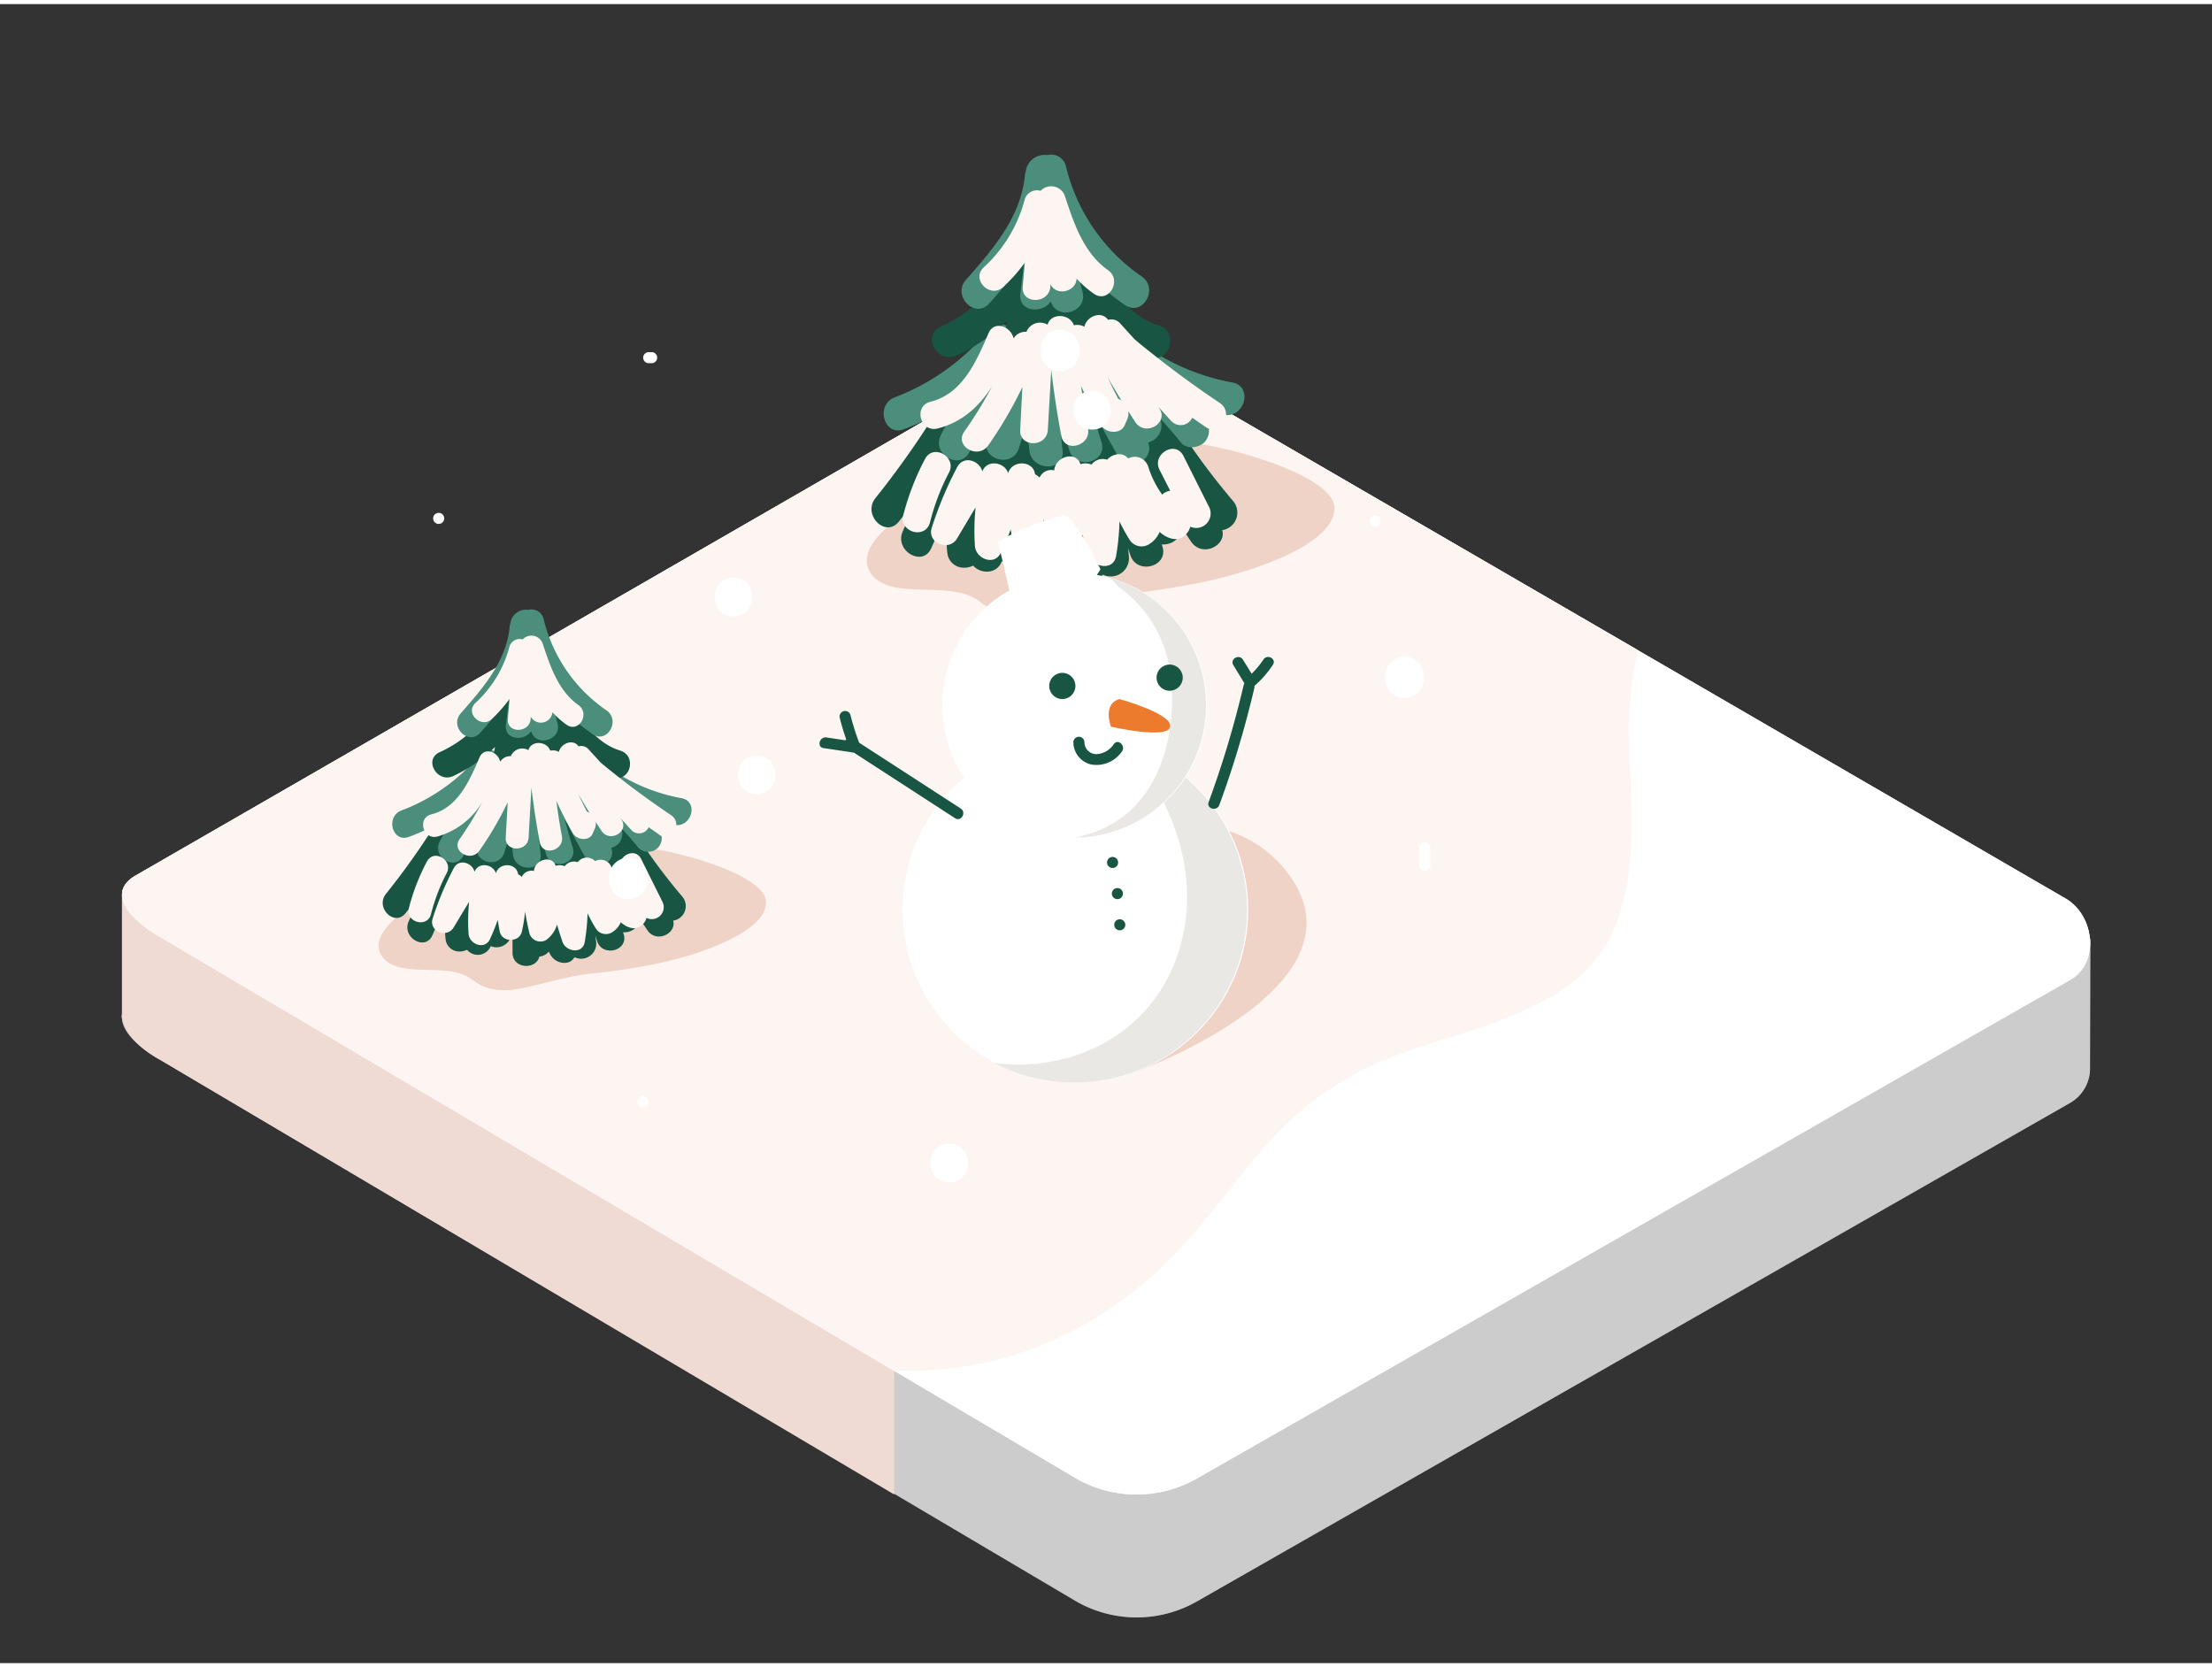 <svg id="Layer_2" data-name="Layer 2" xmlns="http://www.w3.org/2000/svg" viewBox="0 0 400 300" width="406" height="306" class="illustration styles_illustrationTablet__1DWOa"><rect x="0" y="0" width="400" height="300" fill="#333333" stroke="none"/><title>ZZZ</title><path d="M378,168.93l-14,9.45L199.51,82.95c-2.54-1.47-6.33-.46-8.82,1.09L24.32,179.91c-5.15,3.19-.62,8.05,4.66,11l165.77,98a22,22,0,0,0,21.85-.16l157.86-90.12a7.19,7.19,0,0,0,3.48-5.85l0,0Z" fill="#ffffff"></path><path d="M378,168.93l-14,9.45L199.51,82.95c-2.54-1.47-6.33-.46-8.82,1.09L24.32,179.91c-5.15,3.19-.62,8.05,4.66,11l165.77,98a22,22,0,0,0,21.85-.16l157.86-90.12a7.19,7.19,0,0,0,3.48-5.85l0,0Z" fill="#606060" opacity="0.32"></path><polygon points="22.05 161.06 22.05 183.28 52.64 175.06 22.05 161.06" fill="#efdbd3"></polygon><path d="M161.69,247.14V269.5L29,190.93S23,188,22.05,183.28s23.38-7.43,23.38-7.43Z" fill="#efdbd3"></path><path d="M194.74,266.68,29,168.71c-5.28-3-9.8-7.83-4.66-11L190.68,61.81c2.5-1.55,6.29-2.56,8.82-1.09l174,101c5.28,3.06,6.22,11.63.94,14.69L216.59,266.52A22,22,0,0,1,194.74,266.68Z" fill="#ffffff"></path><path d="M194.74,266.68,29,168.71c-5.28-3-9.8-7.83-4.66-11L190.68,61.81c2.5-1.55,6.29-2.56,8.82-1.09l174,101c5.28,3.06,6.22,11.63.94,14.69L216.59,266.52A22,22,0,0,1,194.74,266.68Z" fill="#ffffff"></path><path d="M211.28,227.22c6.9-6.77,12.13-14.78,18.59-21.89a57.51,57.51,0,0,1,21-14.59c14-5.74,34.48-8,41.06-23.66,5.29-12.62,2-27.54,2.84-40.79a54.9,54.9,0,0,1,1.44-9.46L199.51,60.71c-2.54-1.47-6.33-.46-8.82,1.09L24.32,157.68c-5.15,3.19-.62,8.05,4.66,11l132.72,78.44C180.51,247.75,197.46,240.79,211.28,227.22Z" fill="#fdf5f1"></path><path d="M163.35,92.4s-9.46,5.8-5.76,10.71,14.34.86,19.53,4.9,10.44,2,18.92,0,6.47-.73,19-3,26.61-7.74,26.27-14-21.92-11.81-27.85-11.81" fill="#efd3c7"></path><path d="M223,89.88a127.61,127.61,0,0,1-14.14-20.36c-1.75-3.12-6.33-.75-5.48,2.31a3.28,3.28,0,0,0-1.8.86,3.2,3.2,0,0,0-3.67-.54,3.17,3.17,0,0,0-4.57-2.45,3.2,3.2,0,0,0-1.41-.35,3.18,3.18,0,0,0-4.23-.71c-1.6-1-3.92-.72-4.31,1.62l-.08.49c.25-3-4.16-4.26-5.6-1.67l-.16-.08c-1-1.8-3.91-2.56-5.25-.23a161.24,161.24,0,0,1-14,20.57c-2.39,3,1.82,7.26,4.24,4.24,1.18-1.47,2.32-3,3.44-4.45l-2.74,6.22c-1.54,3.5,3.63,6.56,5.18,3l4.42-10c-.91,3.68-2.11,7.89-1.45,11.37a3,3,0,0,0,2.89,2.2l.34,0a4.29,4.29,0,0,0,1.36-.38c1.33,1.53,4.31,1.61,5.18-.8a3.28,3.28,0,0,0,4.52-2.63c.07-.72.16-1.45.24-2.17,0,2.08,0,4.15,0,6.23,0,3.55,5.08,3.83,5.88.85a2.89,2.89,0,0,0,2-1.08,4.45,4.45,0,0,0,1.1,1.61c1.1,1,3.19,1.33,4.24,0l.21-.27.07-.11a3.3,3.3,0,0,0,4.71-3.39L204,98.41l.4,1.23c1.19,3.66,7,2.09,5.79-1.6l-.11-.34c1.91.17,4-1.31,3.21-3.66l0,0c.7,1.07,1.4,2.15,2.13,3.21,2,2.86,6.39.68,5.6-2.12A3.22,3.22,0,0,0,223,89.88Z" fill="#185543"></path><path d="M222.87,68.43a40,40,0,0,1-20.7-10.66,3,3,0,0,0-5,1.44,2.77,2.77,0,0,0-3.72.49,3.37,3.37,0,0,0-3.13.73,3.23,3.23,0,0,0-4.53,1.68,3.09,3.09,0,0,0-1.4.31,3.37,3.37,0,0,0-.69-.56c.71-2.72-2.74-5.58-4.88-3a40.62,40.62,0,0,1-17,12.24c-3.58,1.34-2,7.14,1.6,5.79a48.59,48.59,0,0,0,10.33-5.33q-2,3.1-3.62,6.4c-1.72,3.44,3.45,6.48,5.18,3a73.6,73.6,0,0,1,5.15-8.74l-2,6.49c-1.15,3.69,4.64,5.28,5.79,1.6l1.45-4.64c.11,1.69.25,3.38.45,5.07.44,3.79,6.44,3.84,6,0-.23-2-.38-4-.49-6,.52,2,1.08,4,1.72,6,1.18,3.66,7,2.1,5.79-1.6-.67-2.08-1.25-4.18-1.8-6.29q2.31,4.55,4.86,9c1.84,3.19,6.64.59,5.38-2.58a3.14,3.14,0,0,0,2.15-4.33,55.16,55.16,0,0,1,3.77,4.33c1,1.29,3.19,1,4.24,0a3.07,3.07,0,0,0,0-4.24c-.57-.73-1.15-1.43-1.75-2.12a45.4,45.4,0,0,0,5.34,1.36C225.05,74.93,226.67,69.15,222.87,68.43Z" fill="#4a8e7b"></path><path d="M209.52,58.09c-8.54-2.6-12.73-14.28-15.8-21.77a3.34,3.34,0,0,0-5.47-1A2.34,2.34,0,0,0,186,36.95a3,3,0,0,0-1.13,2.16c-.1,1.21-.25,2.41-.38,3.61a27.42,27.42,0,0,1-14.44,15.65c-3.5,1.63-.45,6.81,3,5.18a32.85,32.85,0,0,0,9.11-6.34c-.25,1.22-.5,2.45-.79,3.67-.79,3.41,3.88,5,5.41,2.49,1,2.53,5.59,2.1,5.84-1.26.1-1.31.17-2.63.25-3.94.57,1.75,1.15,3.5,1.76,5.24,1.27,3.62,7.06,2.06,5.79-1.6-.39-1.12-.76-2.24-1.13-3.36a20.1,20.1,0,0,0,8.6,5.42C211.62,65,213.21,59.21,209.52,58.09Z" fill="#185543"></path><path d="M206.45,49.25a33.7,33.7,0,0,1-13.68-19.88,2.73,2.73,0,0,0-3.37-2.06,3.41,3.41,0,0,0-3.9,2.9,3.29,3.29,0,0,0-.17.77c-.69,7.53-5.88,13.47-10.67,18.9-2.54,2.89,1.68,7.15,4.24,4.24a90.34,90.34,0,0,0,6.35-7.87l-.74,6.13c-.4,3.29,4,3.72,5.5,1.37,1.07,3.57,6.71,2,5.74-1.71-.54-2.06-1-4.12-1.49-6.19a41.31,41.31,0,0,0,9.16,8.56C206.62,56.62,209.62,51.42,206.45,49.25Z" fill="#4a8e7b"></path><path d="M200.34,48.09c-4.4-3.1-6.17-8.51-7.78-13.4a2.62,2.62,0,0,0-4.38-.92,2.31,2.31,0,0,0-2.91,1.68,25.42,25.42,0,0,1-7.38,12.16c-2.36,2.19,1.18,5.72,3.54,3.54a30.31,30.31,0,0,0,3.89-4.4l-.38,4.36c-.28,3.2,4.72,3.19,5,0l0-.48c1.06,2.27,4.65,1.41,4.74-1a19.36,19.36,0,0,0,3.1,2.73C200.46,54.27,203,49.93,200.34,48.09Z" fill="#fdf5f1"></path><path d="M220.58,72.13a190.8,190.8,0,0,1-15.37-11.47l-2.59-2.85a2.14,2.14,0,0,0-2.24-.71c-1.26-1.74-3.87-.63-4.29,1.24a2.72,2.72,0,0,0-1.89-.26c-.79-2.18-4.21-2.24-4.76-.11a2.68,2.68,0,0,0-3.83,1.29,2.54,2.54,0,0,0-2.33,1.2c-.42-2.11-3.46-3.35-4.5-1-2.19,5.06-4.68,11-10.55,12.46-3.12.79-1.8,5.61,1.33,4.82,4.45-1.13,7.5-4,9.82-7.58a72.79,72.79,0,0,1-5,8.13c-1.86,2.64,2.48,5.14,4.32,2.52a73.48,73.48,0,0,0,6.18-10.57L184.48,77c-.18,3.21,4.82,3.2,5,0l.62-10.83c.48,4,1.07,8,1.82,11.91.6,3.16,5.42,1.82,4.82-1.33-.48-2.57-.89-5.14-1.26-7.72q1.63,3.62,3.6,7.09c.85,1.48,3.56,1.78,4.32,0l.45-1.07a2.61,2.61,0,0,0,.18-1.44c.43.66.84,1.33,1.28,2,1.78,2.66,6.12.16,4.32-2.52l-.18-.28,2.32,2.55a2.32,2.32,0,0,0,3.83-.56c.82.57,1.63,1.14,2.46,1.7C220.74,78.25,223.24,73.92,220.58,72.13Zm-18.38-.78c-.68-1.28-1.3-2.57-1.91-3.88q1.22,2.13,2.51,4.21A2.9,2.9,0,0,0,202.2,71.36Z" fill="#fdf5f1"></path><path d="M167.28,82.25a46.08,46.08,0,0,0-3.93,10.15c-.79,3.12,4,4.45,4.82,1.33a40.35,40.35,0,0,1,3.43-9C173.1,81.93,168.78,79.4,167.28,82.25Z" fill="#fdf5f1"></path><path d="M218.71,91.09,214,81.7c-1.43-2.88-5.75-.35-4.32,2.52L211.61,88a2.76,2.76,0,0,0-1.46.7l-.18-.26a18.25,18.25,0,0,1-2.35-4.83A2.54,2.54,0,0,0,204,82.17c-.89-1.18-2.8-.93-3.79.22a2.54,2.54,0,0,0-2.83.88,2.88,2.88,0,0,0-2-.07c-.73-2.45-4.54-1.45-4.74,1.12a2.29,2.29,0,0,0-2.65,1.3,2.72,2.72,0,0,0-.82-.59c-.3-2.56-4.17-2.62-4.87-.21-.61-2-3.81-2.56-4.67-.31-.47-1.94-3.36-3-4.54-.78a67.47,67.47,0,0,0-4.61,11c-.87,2.74,3.13,4.32,4.57,1.93L176.42,91a41.66,41.66,0,0,0-.12,7c.15,2.27,3.48,3.66,4.66,1.26A41.84,41.84,0,0,0,182.76,95c.13.85.28,1.7.45,2.54.5,2.41,4.28,2.36,4.82,0a33.31,33.31,0,0,0,.7-4.35c.27,1.57.58,3.14.94,4.7a2.52,2.52,0,0,0,3.67,1.49,6.36,6.36,0,0,0,2.4-3.4c.37,1.29.78,2.58,1.26,3.85.77,2.06,4.35,2.67,4.82,0a43.29,43.29,0,0,0,.62-6.28,34.29,34.29,0,0,0,1.81,3.29,2.55,2.55,0,0,0,3.42.9A4.62,4.62,0,0,0,209.42,96a2.68,2.68,0,0,0,.27-.56l.21.19c1.45,1.18,3.42,1.74,4.78,0a3,3,0,0,0,.56-1.13A2.61,2.61,0,0,0,218.71,91.09Z" fill="#fdf5f1"></path><path d="M73.94,163.46s-7.84,4.81-4.77,8.87,11.88.72,16.18,4.06,8.65,1.67,15.68,0,5.36-.6,15.74-2.48,22-6.41,21.76-11.6-18.16-9.79-23.07-9.78" fill="#efd3c7"></path><path d="M123.36,161.37a105.73,105.73,0,0,1-11.72-16.87c-1.45-2.59-5.25-.62-4.54,1.91a2.72,2.72,0,0,0-1.49.71,2.65,2.65,0,0,0-3-.45,2.63,2.63,0,0,0-3.79-2,2.65,2.65,0,0,0-1.17-.29,2.63,2.63,0,0,0-3.5-.59c-1.32-.83-3.25-.6-3.57,1.34l-.06.4c.21-2.49-3.45-3.53-4.64-1.38l-.13-.07a2.49,2.49,0,0,0-4.35-.19,133.59,133.59,0,0,1-11.6,17c-2,2.47,1.51,6,3.52,3.52,1-1.21,1.92-2.45,2.85-3.69l-2.27,5.16c-1.28,2.9,3,5.43,4.29,2.51l3.66-8.31c-.76,3.05-1.75,6.54-1.2,9.42a2.48,2.48,0,0,0,2.4,1.82l.28,0a3.55,3.55,0,0,0,1.12-.31,2.53,2.53,0,0,0,4.29-.66,2.72,2.72,0,0,0,3.74-2.18c.06-.6.13-1.2.2-1.8,0,1.72,0,3.44,0,5.16,0,2.94,4.21,3.18,4.87.7a2.4,2.4,0,0,0,1.69-.9,3.69,3.69,0,0,0,.91,1.33c.91.81,2.64,1.1,3.52,0l.17-.22.06-.09a2.73,2.73,0,0,0,3.9-2.81l-.16-1.1.33,1c1,3,5.79,1.73,4.79-1.32l-.09-.28c1.58.14,3.29-1.09,2.66-3v0c.58.89,1.16,1.78,1.76,2.66,1.63,2.37,5.29.56,4.64-1.76A2.66,2.66,0,0,0,123.36,161.37Z" fill="#185543"></path><path d="M123.26,143.6a33.1,33.1,0,0,1-17.15-8.83,2.52,2.52,0,0,0-4.16,1.2,2.29,2.29,0,0,0-3.08.41,2.79,2.79,0,0,0-2.59.6,2.68,2.68,0,0,0-3.75,1.39,2.56,2.56,0,0,0-1.16.25,2.79,2.79,0,0,0-.58-.46c.59-2.26-2.27-4.62-4-2.49A33.65,33.65,0,0,1,72.63,145.8c-3,1.11-1.68,5.92,1.32,4.79a40.26,40.26,0,0,0,8.56-4.42q-1.62,2.57-3,5.3c-1.43,2.85,2.86,5.37,4.29,2.51a61,61,0,0,1,4.27-7.24l-1.67,5.37c-1,3.06,3.84,4.37,4.79,1.32l1.2-3.84c.09,1.4.21,2.8.37,4.2.36,3.14,5.34,3.18,5,0-.19-1.67-.32-3.33-.41-5,.43,1.66.9,3.32,1.42,5,1,3,5.78,1.74,4.79-1.32-.55-1.73-1-3.46-1.49-5.21q1.91,3.77,4,7.44c1.52,2.65,5.5.48,4.46-2.13a2.6,2.6,0,0,0,1.78-3.59,45.7,45.7,0,0,1,3.13,3.59,2.5,2.5,0,0,0,3.52,0,2.55,2.55,0,0,0,0-3.52c-.47-.6-1-1.19-1.45-1.76a37.62,37.62,0,0,0,4.42,1.13C125.06,149,126.4,144.2,123.26,143.6Z" fill="#4a8e7b"></path><path d="M112.19,135c-7.08-2.15-10.54-11.83-13.09-18a2.77,2.77,0,0,0-4.53-.8,1.93,1.93,0,0,0-1.86,1.31,2.49,2.49,0,0,0-.94,1.79c-.09,1-.2,2-.31,3a22.72,22.72,0,0,1-12,13c-2.9,1.35-.38,5.64,2.51,4.29a27.22,27.22,0,0,0,7.55-5.25c-.21,1-.42,2-.65,3-.65,2.82,3.22,4.17,4.48,2.07.79,2.1,4.63,1.74,4.84-1,.08-1.09.14-2.18.21-3.27.47,1.45,1,2.9,1.46,4.34,1,3,5.85,1.71,4.79-1.32-.32-.93-.63-1.86-.94-2.79a16.66,16.66,0,0,0,7.12,4.49C113.94,140.76,115.25,136,112.19,135Z" fill="#185543"></path><path d="M109.66,127.71a27.92,27.92,0,0,1-11.34-16.47,2.26,2.26,0,0,0-2.79-1.7,2.83,2.83,0,0,0-3.23,2.41,2.73,2.73,0,0,0-.14.64c-.57,6.24-4.88,11.16-8.84,15.66-2.11,2.39,1.4,5.92,3.52,3.52a74.85,74.85,0,0,0,5.26-6.52l-.61,5.08c-.33,2.72,3.29,3.08,4.56,1.14.88,3,5.56,1.65,4.76-1.42-.44-1.7-.85-3.41-1.23-5.13a34.22,34.22,0,0,0,7.59,7.09C109.79,133.82,112.28,129.51,109.66,127.71Z" fill="#4a8e7b"></path><path d="M104.59,126.75c-3.64-2.57-5.11-7.05-6.45-11.1a2.17,2.17,0,0,0-3.63-.76,1.92,1.92,0,0,0-2.41,1.39A21.06,21.06,0,0,1,86,126.35c-2,1.82,1,4.74,2.93,2.93a25.11,25.11,0,0,0,3.22-3.65l-.32,3.62c-.23,2.66,3.91,2.64,4.14,0l0-.4a2.1,2.1,0,0,0,3.93-.79,16,16,0,0,0,2.56,2.26C104.69,131.87,106.76,128.28,104.59,126.75Z" fill="#fdf5f1"></path><path d="M121.36,146.67a158.08,158.08,0,0,1-12.73-9.5l-2.15-2.36a1.77,1.77,0,0,0-1.86-.59c-1-1.44-3.2-.52-3.56,1A2.25,2.25,0,0,0,99.5,135c-.66-1.81-3.49-1.85-3.94-.09A2.22,2.22,0,0,0,92.38,136a2.11,2.11,0,0,0-1.93,1c-.35-1.75-2.87-2.77-3.73-.79-1.81,4.19-3.88,9.09-8.74,10.32-2.58.66-1.49,4.65,1.1,4a13.74,13.74,0,0,0,8.14-6.28A60.31,60.31,0,0,1,83.11,151c-1.54,2.18,2.05,4.26,3.58,2.09a60.88,60.88,0,0,0,5.12-8.76l-.36,6.37c-.15,2.66,4,2.65,4.14,0l.51-9c.39,3.3.89,6.59,1.51,9.87.49,2.62,4.49,1.51,4-1.1-.4-2.13-.74-4.26-1-6.39q1.35,3,3,5.88c.7,1.23,3,1.47,3.58,0l.38-.88a2.16,2.16,0,0,0,.15-1.2c.35.55.7,1.1,1.06,1.64,1.48,2.2,5.07.13,3.58-2.09l-.15-.23,1.92,2.12a1.92,1.92,0,0,0,3.17-.47c.68.47,1.35.95,2,1.41C121.49,151.74,123.56,148.15,121.36,146.67ZM106.13,146c-.56-1.06-1.08-2.13-1.58-3.22q1,1.76,2.08,3.49A2.4,2.4,0,0,0,106.13,146Z" fill="#fdf5f1"></path><path d="M77.2,155.05a38.18,38.18,0,0,0-3.26,8.41c-.66,2.58,3.34,3.69,4,1.1a33.43,33.43,0,0,1,2.84-7.42C82,154.79,78.44,152.69,77.2,155.05Z" fill="#fdf5f1"></path><path d="M119.81,162.37l-3.87-7.78c-1.19-2.39-4.76-.29-3.58,2.09l1.55,3.13a2.28,2.28,0,0,0-1.21.58l-.15-.22a15.12,15.12,0,0,1-1.94-4,2.1,2.1,0,0,0-3-1.19,2.07,2.07,0,0,0-3.14.18,2.1,2.1,0,0,0-2.35.73,2.39,2.39,0,0,0-1.64-.06c-.6-2-3.76-1.2-3.93.93a1.9,1.9,0,0,0-2.19,1.08,2.26,2.26,0,0,0-.68-.49c-.25-2.12-3.46-2.17-4-.18-.5-1.65-3.16-2.12-3.87-.26-.39-1.61-2.79-2.5-3.76-.65a55.9,55.9,0,0,0-3.82,9.13c-.72,2.27,2.59,3.58,3.79,1.6l2.81-4.67a34.52,34.52,0,0,0-.1,5.79c.13,1.88,2.89,3,3.86,1A34.67,34.67,0,0,0,90,165.61c.11.7.23,1.4.37,2.11.41,2,3.55,2,4,0a27.6,27.6,0,0,0,.58-3.6c.22,1.3.48,2.6.78,3.9a2.08,2.08,0,0,0,3,1.24,5.27,5.27,0,0,0,2-2.82c.3,1.07.65,2.14,1,3.19.64,1.71,3.61,2.22,4,0a35.87,35.87,0,0,0,.52-5.2,28.41,28.41,0,0,0,1.5,2.73,2.11,2.11,0,0,0,2.83.74,3.83,3.83,0,0,0,1.45-1.42,2.22,2.22,0,0,0,.22-.46l.18.16c1.2,1,2.83,1.44,4,0a2.46,2.46,0,0,0,.47-.94A2.16,2.16,0,0,0,119.81,162.37Z" fill="#fdf5f1"></path><path d="M206.06,192.8s40.7-14.85,27.62-34.51-45.52-7-55.47,7.75" fill="#efd3c7"></path><circle cx="194.47" cy="163.78" r="31.25" fill="#fff"></circle><path d="M203,133.77c8.64,9,13.53,22.29,11,34.25-3.6,17.32-19.16,25.35-34.15,23.48A31.25,31.25,0,1,0,203,133.77Z" fill="#eae8e5"></path><circle cx="194.33" cy="126.81" r="23.92" fill="#fff"></circle><path d="M200.88,103.84c.46.48.89,1,1.32,1.48,5.79,4.15,9.59,10.54,9.75,19.46.15,8.22-2.19,17.15-9.05,22.27a20.34,20.34,0,0,1-8.72,3.67h0a23.92,23.92,0,0,0,6.66-46.89Z" fill="#eae8e5"></path><path d="M199,102.2S194.1,92,192.25,92.47a45.52,45.52,0,0,0-11.77,4.74l2.71,11.66S193.65,111.55,199,102.2Z" fill="#ffffff"></path><circle cx="211.51" cy="121.8" r="2.37" fill="#185543"></circle><circle cx="192.1" cy="123.3" r="2.37" fill="#185543"></circle><path d="M202.45,125.67s9.57,2.64,9.16,5-10.71,0-10.71,0S199.28,126.56,202.45,125.67Z" fill="#ed7b2e"></path><path d="M201.44,133.78a4,4,0,0,1-3.2,1.85,2.16,2.16,0,0,1-2.14-2.14,1,1,0,0,0-2,0,4.16,4.16,0,0,0,3.16,4,5.58,5.58,0,0,0,5.59-2.3C203.64,134.19,202.23,132.77,201.44,133.78Z" fill="#185543"></path><path d="M201.19,154.22a1,1,0,0,0,0,2A1,1,0,0,0,201.19,154.22Z" fill="#185543"></path><path d="M202.06,159.85a1,1,0,0,0,0,2A1,1,0,0,0,202.06,159.85Z" fill="#185543"></path><path d="M202.49,165.49a1,1,0,0,0,0,2A1,1,0,0,0,202.49,165.49Z" fill="#185543"></path><path d="M173.74,145.47l-18.38-11.91a46.52,46.52,0,0,1-1.57-5,1,1,0,0,0-1.93.53c.32,1.31.72,2.59,1.16,3.86a1.12,1.12,0,0,0-.14.18l-3.43-.52c-1.26-.19-1.8,1.74-.53,1.93l5.4.81h.08l18.33,11.88C173.81,147.9,174.81,146.17,173.74,145.47Z" fill="#185543"></path><path d="M228.48,118.51a16,16,0,0,1-2.14,2.58l-1.58-2.55c-.68-1.09-2.41-.09-1.73,1l2,3.28a1,1,0,0,0-.12.26,181.66,181.66,0,0,1-6.35,21.22c-.44,1.21,1.49,1.73,1.93.53a181.66,181.66,0,0,0,6.35-21.22,1,1,0,0,0,0-.32,18.19,18.19,0,0,0,3.32-3.79C230.92,118.45,229.19,117.44,228.48,118.51Z" fill="#185543"></path><path d="M317.26,143.8c-4.5,0-4.51,7,0,7S321.78,143.8,317.26,143.8Z" fill="#fff"></path><path d="M302,189.7c-4.5,0-4.51,7,0,7S306.48,189.7,302,189.7Z" fill="#fff"></path><path d="M260.81,198.14c-4.5,0-4.51,7,0,7S265.33,198.14,260.81,198.14Z" fill="#fff"></path><path d="M171.65,206.06c-4.5,0-4.51,7,0,7S176.16,206.06,171.65,206.06Z" fill="#fff"></path><path d="M136.83,135.89c-4.5,0-4.51,7,0,7S141.34,135.89,136.83,135.89Z" fill="#fff"></path><path d="M197.5,69.94c-4.5,0-4.51,7,0,7S202,69.94,197.5,69.94Z" fill="#fff"></path><path d="M254,118a3.56,3.56,0,0,0-3.5,3.5V122a3.5,3.5,0,0,0,7,0v-.53A3.54,3.54,0,0,0,254,118Z" fill="#fff"></path><path d="M113.62,154.35a3.56,3.56,0,0,0-3.5,3.5v.53a3.5,3.5,0,1,0,7,0v-.53A3.54,3.54,0,0,0,113.62,154.35Z" fill="#fff"></path><path d="M132.61,103.71c-4.5,0-4.51,7,0,7S137.12,103.71,132.61,103.71Z" fill="#fff"></path><path d="M191.7,58.86a3.56,3.56,0,0,0-3.5,3.5v.53a3.5,3.5,0,0,0,7,0v-.53A3.54,3.54,0,0,0,191.7,58.86Z" fill="#fff"></path><path d="M338.9,156.85a1,1,0,0,0,0,2A1,1,0,0,0,338.9,156.85Z" fill="#fff"></path><path d="M309.88,173.21a1,1,0,0,0,0,2A1,1,0,0,0,309.88,173.21Z" fill="#fff"></path><path d="M260.81,222.27a1,1,0,0,0,0,2A1,1,0,0,0,260.81,222.27Z" fill="#fff"></path><path d="M209.69,236.46V237a1,1,0,0,0,2,0v-.53A1,1,0,0,0,209.69,236.46Z" fill="#fff"></path><path d="M256.65,152.58v3.17a1,1,0,0,0,2,0v-3.17A1,1,0,0,0,256.65,152.58Z" fill="#fff"></path><path d="M248.68,92.49a1,1,0,0,0,0,2A1,1,0,0,0,248.68,92.49Z" fill="#fff"></path><path d="M116.26,197.48a1,1,0,0,0,0,2A1,1,0,0,0,116.26,197.48Z" fill="#fff"></path><path d="M79.33,92a1,1,0,0,0,0,2A1,1,0,0,0,79.33,92Z" fill="#fff"></path><path d="M117.84,62.94h-.53a1,1,0,0,0,0,2h.53A1,1,0,0,0,117.84,62.94Z" fill="#fff"></path></svg>